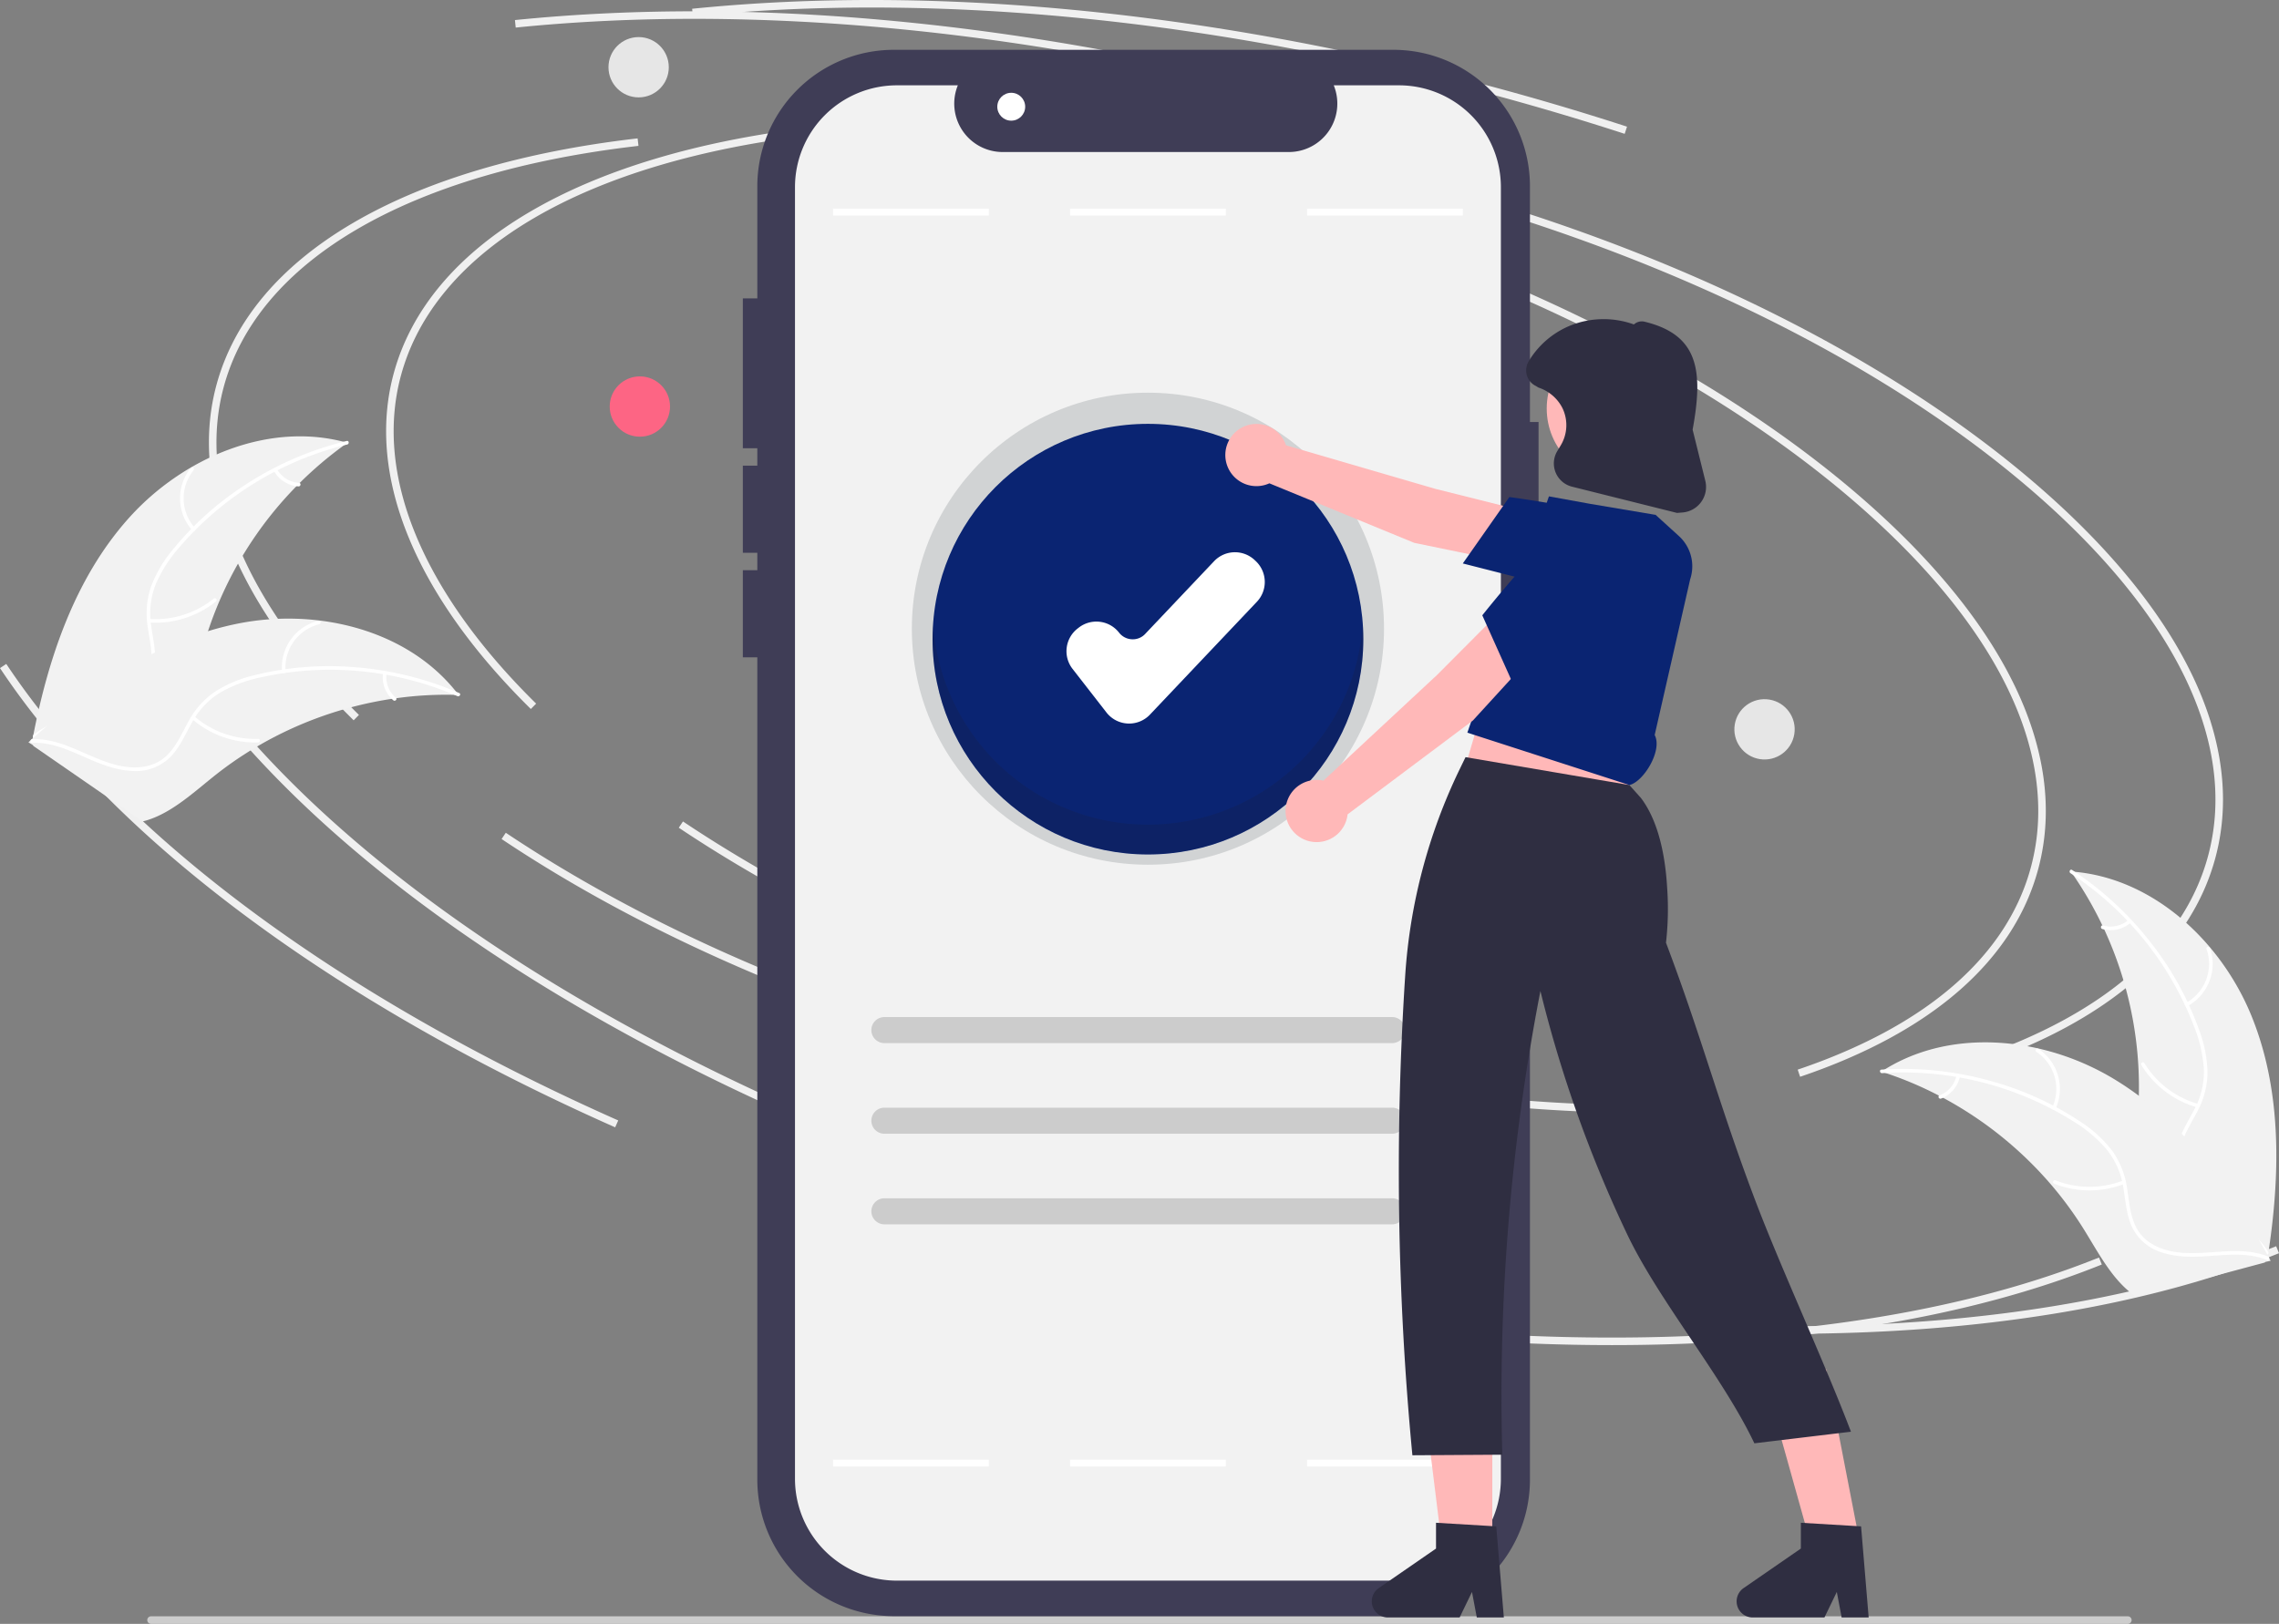 <svg data-name="Layer 1" xmlns="http://www.w3.org/2000/svg" width="752.317" height="536.208"><rect width="100%" height="100%" fill="#808080" stroke="none"/><path data-name="Path 2960" d="M49.863 536.208h652.553a1.247 1.247 0 000-2.494H49.863a1.247 1.247 0 100 2.494z" fill="#ccc"/><path d="M175.237 234.113c-38.163-37.57-54.282-76.764-45.387-110.362 11.414-43.117 62.123-72.928 139.125-81.79l.284 2.473c-75.93 8.738-125.865 37.88-137.003 79.954-8.656 32.697 7.228 71.035 44.728 107.952zm368.216 133.36c-47.63 0-99.39-7.078-150.802-20.689-63.577-16.831-121.87-42.236-168.578-73.47l1.383-2.068c46.483 31.082 104.518 56.37 167.832 73.132 57.216 15.148 114.862 22.166 166.683 20.314l.09 2.487q-8.21.295-16.608.294zm109.271-15.653l-.798-2.357c42.6-14.403 69.244-37.605 77.052-67.099 9.926-37.494-11.638-81.004-60.72-122.514-49.332-41.72-120.47-76.339-200.312-97.476l.637-2.406c80.19 21.23 151.675 56.027 201.282 97.982 49.857 42.165 71.706 86.576 61.52 125.05-8.033 30.34-35.233 54.138-78.661 68.82zm-391.16 16.693c-93.591-41.509-165.71-95.361-203.072-151.639l2.074-1.377c37.102 55.888 108.843 109.422 202.007 150.741zm329.06 71.911q-14.48 0-29.455-.646l.107-2.487c74.502 3.225 140.237-5.69 190.11-25.789l.93 2.31c-43.505 17.53-98.957 26.612-161.692 26.612zM536.321 44.193a885.28 885.28 0 00-47.291-13.938C397.466 6.015 307.458-2.592 228.733 5.37l-.25-2.476c79.018-7.989 169.334.638 261.184 24.954a887.663 887.663 0 0147.425 13.979z" fill="#f0f0f0"/><path d="M116.745 237.846c-38.164-37.569-54.282-76.763-45.388-110.362 11.415-43.116 62.124-72.927 139.125-81.79l.285 2.474c-75.93 8.738-125.865 37.88-137.003 79.953-8.657 32.698 7.228 71.036 44.728 107.952zm368.215 133.36c-47.63 0-99.39-7.078-150.8-20.688-63.578-16.832-121.872-42.237-168.58-73.47l1.384-2.069c46.483 31.082 104.518 56.371 167.832 73.132 57.216 15.148 114.861 22.167 166.682 20.315l.09 2.486q-8.208.296-16.607.294zm109.272-15.652l-.798-2.358c42.6-14.403 69.243-37.604 77.052-67.098 9.926-37.495-11.638-81.004-60.72-122.514-49.332-41.721-120.47-76.34-200.312-97.476l.637-2.406c80.19 21.23 151.675 56.027 201.282 97.982 49.857 42.165 71.705 86.576 61.52 125.05-8.033 30.34-35.234 54.137-78.661 68.82zm-391.16 16.693C109.48 330.737 37.36 276.885 0 220.607l2.073-1.376c37.103 55.888 108.844 109.421 202.008 150.74zm329.06 71.911q-14.48 0-29.455-.647l.107-2.486c74.502 3.225 140.236-5.69 190.11-25.789l.93 2.31c-43.505 17.53-98.957 26.612-161.692 26.612zM477.83 47.926a885.271 885.271 0 00-47.292-13.938C338.974 9.748 248.966 1.142 170.24 9.104l-.25-2.477c79.019-7.988 169.335.639 261.184 24.955A887.633 887.633 0 01478.6 45.56z" fill="#f0f0f0"/><path d="M42.424 171.18c17.887-20.055 46.419-32.278 72.275-24.961a123.81 123.81 0 00-48.313 69.939c-2.794 10.918-4.764 23.352-13.844 30.028-5.65 4.154-13.136 5.146-20.085 4.2-6.948-.946-13.518-3.648-20-6.326l-1.743.151c5.014-26.4 13.824-52.977 31.71-73.032z" fill="#f2f2f2"/><path d="M114.62 146.777a105.824 105.824 0 00-55.498 34.046 45.572 45.572 0 00-7.685 12.034 26.137 26.137 0 00-1.543 13.67c.581 4.313 1.675 8.659 1.197 13.039a16.004 16.004 0 01-6.784 11.193c-4.54 3.316-10.001 4.802-15.392 6.07-5.986 1.408-12.225 2.775-17.105 6.753-.59.482-1.304-.463-.714-.944 8.49-6.921 20.287-6.033 29.68-11.06 4.382-2.345 8.085-6.026 8.985-11.076.787-4.417-.337-8.899-.963-13.262a27.89 27.89 0 011.01-13.422 42.13 42.13 0 017.194-12.285 102.667 102.667 0 0123.904-21.407 107.7 107.7 0 0133.574-14.525c.74-.179.874.999.14 1.176z" fill="#fff"/><path d="M63.458 175.108a15.877 15.877 0 01-.489-20.554c.481-.59 1.422.13.94.722a14.702 14.702 0 00.494 19.117c.51.567-.438 1.278-.945.715zm-14.146 29.27a30.602 30.602 0 0021.261-6.732c.593-.48 1.306.465.714.945a31.83 31.83 0 01-22.138 6.96c-.762-.053-.595-1.226.163-1.173zm42.142-49.425a8.987 8.987 0 007.252 4.486c.763.043.594 1.216-.163 1.173a10.07 10.07 0 01-8.034-4.945.612.612 0 01.115-.83.595.595 0 01.83.116z" fill="#fff"/><path d="M151.403 229.47c-.477-.013-.953-.026-1.436-.032a118.355 118.355 0 00-19.166 1.118c-.492.061-.99.13-1.479.206a124.773 124.773 0 00-43.38 15.115 121.17 121.17 0 00-15.222 10.355c-6.634 5.294-13.406 11.562-21.173 14.275a20.79 20.79 0 01-2.47.724l-36.044-24.904c-.053-.097-.113-.187-.167-.285l-1.484-.929c.233-.215.48-.433.715-.648.135-.125.278-.245.413-.37.093-.082.186-.163.265-.242.03-.027.062-.055.087-.074.08-.079.16-.144.234-.215q2.068-1.833 4.17-3.643c.005-.008.005-.008.019-.011a178.164 178.164 0 0134.71-23.862c.376-.191.756-.39 1.147-.57a115.623 115.623 0 0117.5-7.056 102.207 102.207 0 0110.026-2.537 85 85 0 0126.557-1.018c17.643 2.106 34.417 9.832 45.353 23.547.28.351.551.697.825 1.056z" fill="#f2f2f2"/><path d="M151.006 229.872a105.824 105.824 0 00-64.81-6.23 45.571 45.571 0 00-13.382 4.981 26.137 26.137 0 00-9.461 9.986c-2.134 3.794-3.877 7.922-6.896 11.131a16.004 16.004 0 01-12.155 4.854c-5.622-.087-10.877-2.188-15.945-4.421-5.627-2.48-11.432-5.145-17.723-4.906-.762.028-.762-1.156 0-1.185 10.944-.415 19.829 7.398 30.355 9.04 4.911.765 10.083.055 13.843-3.436 3.287-3.052 5.089-7.307 7.216-11.168a27.89 27.89 0 018.887-10.108 42.13 42.13 0 0113.14-5.478 102.669 102.669 0 0131.975-2.7 107.701 107.701 0 0135.552 8.616c.698.303.097 1.324-.596 1.024z" fill="#fff"/><path d="M93.099 221.689a15.877 15.877 0 0111.984-16.705c.74-.182 1.057.96.316 1.141a14.702 14.702 0 00-11.116 15.562c.066.76-1.119.757-1.184.002zm-28.918 14.853a30.601 30.601 0 0021.03 7.426c.762-.026.762 1.158 0 1.184a31.83 31.83 0 01-21.866-7.771c-.577-.5.263-1.337.836-.839zm63.405-14.09a8.987 8.987 0 003.09 7.948c.583.493-.257 1.328-.836.838a10.07 10.07 0 01-3.438-8.785.612.612 0 01.591-.593.595.595 0 01.593.592z" fill="#fff"/><path d="M743.282 335.575c-10.106-24.9-32.87-46-59.682-47.8a123.81 123.81 0 0121.997 82.108c-1.038 11.222-3.362 23.596 2.946 32.935 3.925 5.811 10.643 9.262 17.505 10.706 6.862 1.444 13.958 1.108 20.962.764l1.592.729c4.15-26.55 4.786-54.543-5.32-79.442z" fill="#f2f2f2"/><path d="M683.487 288.328a105.824 105.824 0 0140.828 50.718 45.571 45.571 0 013.192 13.917 26.137 26.137 0 01-3.14 13.392c-1.998 3.868-4.488 7.593-5.51 11.88a16.004 16.004 0 002.626 12.821c3.162 4.649 7.806 7.884 12.457 10.89 5.165 3.338 10.582 6.723 13.84 12.11.395.652 1.385.001.99-.65-5.669-9.372-17.08-12.5-24.236-20.391-3.339-3.683-5.589-8.393-4.739-13.453.743-4.424 3.308-8.267 5.364-12.166a27.89 27.89 0 003.559-12.98 42.13 42.13 0 00-2.646-13.99 102.668 102.668 0 00-15.319-28.195 107.7 107.7 0 00-26.739-24.964c-.636-.417-1.159.647-.527 1.06z" fill="#fff"/><path d="M722.151 332.205a15.877 15.877 0 007.369-19.193c-.255-.718-1.383-.356-1.128.364a14.702 14.702 0 01-6.89 17.84c-.671.361-.017 1.35.65.99zm3.486 32.322a30.601 30.601 0 01-17.762-13.486c-.397-.651-1.387 0-.99.65a31.83 31.83 0 0018.511 13.996c.735.206.972-.954.24-1.16zm-23.079-60.713a8.987 8.987 0 01-8.338 1.787c-.732-.216-.968.945-.24 1.16a10.07 10.07 0 009.228-1.957.612.612 0 00.17-.82.595.595 0 00-.82-.17z" fill="#fff"/><path d="M621.051 353.847c.454.148.907.295 1.363.452a118.354 118.354 0 0117.676 7.496c.443.222.888.455 1.323.69a124.774 124.774 0 0135.777 28.816 121.171 121.171 0 0110.856 14.869c4.469 7.215 8.74 15.395 15.144 20.56a20.775 20.775 0 002.081 1.512l42.318-11.34c.084-.074.17-.139.254-.213l1.71-.375c-.148-.282-.308-.57-.456-.851-.085-.163-.18-.324-.265-.488-.06-.108-.12-.216-.168-.317a1.678 1.678 0 00-.057-.098c-.048-.101-.103-.19-.148-.282q-1.332-2.421-2.702-4.832c-.003-.01-.003-.01-.015-.017a178.162 178.162 0 00-24.671-34.14c-.29-.306-.58-.621-.889-.922a115.629 115.629 0 00-14.11-12.528 102.225 102.225 0 00-8.59-5.759 85 85 0 00-24.67-9.884c-17.325-3.947-35.72-2.308-50.629 6.934-.38.237-.753.47-1.132.717z" fill="#f2f2f2"/><path d="M621.29 354.359a105.824 105.824 0 0163.134 15.915 45.57 45.57 0 0110.929 9.19 26.137 26.137 0 015.555 12.584c.734 4.29.988 8.764 2.753 12.801a16.004 16.004 0 009.817 8.657c5.323 1.808 10.98 1.595 16.503 1.195 6.133-.444 12.496-1.003 18.34 1.336.709.283 1.107-.832.4-1.115-10.169-4.07-21.163.302-31.628-1.69-4.883-.93-9.516-3.336-11.883-7.887-2.07-3.98-2.337-8.593-3.043-12.944a27.89 27.89 0 00-4.973-12.507 42.13 42.13 0 00-10.535-9.576 102.668 102.668 0 00-29.207-13.29 107.7 107.7 0 00-36.38-3.834c-.758.05-.535 1.215.218 1.165z" fill="#fff"/><path d="M678.579 366.114a15.877 15.877 0 00-5.672-19.76c-.636-.42-1.318.548-.682.968a14.702 14.702 0 015.239 18.393c-.317.693.8 1.088 1.115.4zm22.243 23.709a30.602 30.602 0 01-22.301-.074c-.71-.281-1.108.834-.4 1.115a31.83 31.83 0 0023.207.03c.711-.278.201-1.347-.506-1.07zm-54.981-34.581a8.987 8.987 0 01-5.582 6.447c-.714.269-.203 1.338.506 1.07a10.07 10.07 0 006.191-7.118.612.612 0 00-.358-.757.595.595 0 00-.757.358z" fill="#fff"/><circle cx="211.224" cy="134.241" r="9.956" fill="#fd6584"/><circle cx="806.332" cy="422.726" r="9.956" transform="rotate(-80.783 587.514 463.325)" fill="#e6e6e6"/><circle cx="210.819" cy="22.2" r="9.956" fill="#e6e6e6"/><path d="M507.89 139.358h-2.841v-77.85a45.058 45.058 0 00-45.057-45.058H295.056a45.057 45.057 0 00-45.058 45.058v427.091a45.058 45.058 0 0045.057 45.058h164.936a45.058 45.058 0 0045.058-45.058V194.773h2.842z" fill="#3f3d56"/><path d="M495.455 61.82v426.466a33.641 33.641 0 01-33.637 33.646H296.077a33.644 33.644 0 01-33.646-33.642V61.82a33.644 33.644 0 0133.642-33.646h20.117a15.984 15.984 0 0014.799 22.024h94.493a15.991 15.991 0 0014.798-22.024h21.53a33.644 33.644 0 0133.645 33.643z" fill="#f2f2f2"/><path fill="#fff" d="M274.99 68.884h51.414v2.301H274.99zm78.246 0h51.414v2.301h-51.414z"/><path d="M459.546 344.442H291.947a4.3 4.3 0 110-8.6h167.599a4.3 4.3 0 110 8.6zm0 29.918H291.947a4.3 4.3 0 010-8.6h167.599a4.3 4.3 0 010 8.6zm0 29.918H291.947a4.3 4.3 0 110-8.6h167.599a4.3 4.3 0 110 8.6z" fill="#ccc"/><path fill="#fff" d="M431.482 68.884h51.414v2.301h-51.414zM274.99 481.979h51.414v2.301H274.99zm78.246 0h51.414v2.301h-51.414zm78.246 0h51.414v2.301h-51.414z"/><circle cx="378.943" cy="207.6" r="77.934" fill="#d1d3d4"/><circle cx="378.943" cy="211.054" r="71.1" fill="#0a2472"/><path d="M372.736 238.92c-.153 0-.309-.003-.464-.01a9.47 9.47 0 01-7.018-3.649l-11.206-14.406a9.487 9.487 0 011.66-13.3l.402-.312a9.493 9.493 0 0113.304 1.66 5.685 5.685 0 004.214 2.19 5.576 5.576 0 004.408-1.769l22.752-24.018a9.49 9.49 0 0113.398-.362l.37.35a9.488 9.488 0 01.364 13.4l-35.306 37.267a9.462 9.462 0 01-6.878 2.96z" fill="#fff"/><path fill="#3f3d56" d="M245.216 98.529h9.205v49.479h-9.205zm0 55.233h9.205v28.767h-9.205zm0 34.521h9.205v28.767h-9.205z"/><circle cx="333.819" cy="35.242" r="4.603" fill="#fff"/><path d="M378.943 272.304a71.09 71.09 0 01-70.905-66.095 71.92 71.92 0 00-.194 5.005 71.1 71.1 0 00142.199 0c0-1.685-.08-3.35-.195-5.005a71.09 71.09 0 01-70.905 66.095z" fill="#231f20" opacity=".16"/><path fill="#ffb8b8" d="M479.182 268.426l56.383 2.301 6.904-37.973-48.329-14.958-14.958 50.63zm21.31-82.245l.546-17.94-27.327-6.85-49.198-14.354a10.27 10.27 0 10-5.482 12.556l47.83 19.66z"/><path d="M482.884 186.055l15.372-21.925.384.051c.24.032 24.348 3.257 40.152 7.963a12.634 12.634 0 018.18 6.802 13.25 13.25 0 01-1.842 14.41 14.173 14.173 0 01-14.567 4.84z" fill="#0a2472"/><path fill="#ffb8b8" d="M492.621 518.459l-15.637-.001-7.439-60.313 23.078.001-.002 60.313zm121.753-6.769l-15.461 2.337-16.372-58.524 20.269-3.449 11.564 59.636z"/><path d="M537.866 259.22l-54.082-9.205-1.923 3.965a183.652 183.652 0 00-17.997 68.212 987.907 987.907 0 002.38 158.343l29.681-.186a701.054 701.054 0 013.495-92.114 700.44 700.44 0 019.083-61 419.625 419.625 0 0028.542 80.124c10.373 21.936 31.709 47.292 42.081 69.228l31.886-3.827c-8.376-22.15-23.319-54.498-31.695-76.65-11.976-31.67-17.386-53.146-29.362-84.818a97.615 97.615 0 00.398-17.936c-.558-9.964-2.63-21.922-8.689-29.893z" fill="#2f2e41"/><path d="M546.222 242.71c2.7 5.05-3.714 15.508-8.356 16.51l-53.481-17.288 26.929-78.032 13.548 2.462 21.669 3.65 7.686 6.987a13.513 13.513 0 013.727 14.263z" fill="#0a2472"/><path d="M509.405 212.554l-15.13-9.655-19.878 19.963-37.522 34.909a10.27 10.27 0 107.977 11.138l41.38-31.015z" fill="#ffb8b8"/><path d="M500.28 227.614l-10.96-24.431.24-.303c.15-.19 15.266-19.247 27.4-30.411a12.634 12.634 0 0110.032-3.544 13.257 13.257 0 0111.434 8.962 14.171 14.171 0 01-3.302 14.99z" fill="#0a2472"/><circle cx="534.372" cy="134.9" r="23.786" fill="#ffb8b8"/><path d="M553.581 169.366l-.09-.023-34.566-8.645a7.901 7.901 0 01-4.857-11.734l1.142-1.9a12.96 12.96 0 00.53-12.378 13.644 13.644 0 00-7.844-6.7l-.115-.056-.726-.452a5.664 5.664 0 01-2.998-3.464 5.843 5.843 0 01.572-4.712 28.598 28.598 0 0113.064-11.518 29.494 29.494 0 0121.678-.651 3.85 3.85 0 013.54-.9c17.9 4.336 19.374 16.351 15.837 35.639l4.186 16.882a8.459 8.459 0 01-7.546 10.47zm-14.401-62.043l-.002.002zm.431-.106l.004.001zm-43.18 426.877h-8.924l-1.593-8.425-4.08 8.425h-23.669a5.32 5.32 0 01-3.023-9.699l18.901-13.054v-8.518l19.882 1.187zm120.432 0h-8.924l-1.593-8.425-4.08 8.425h-23.67a5.32 5.32 0 01-3.023-9.699l18.902-13.054v-8.518l19.881 1.187z" fill="#2f2e41"/></svg>